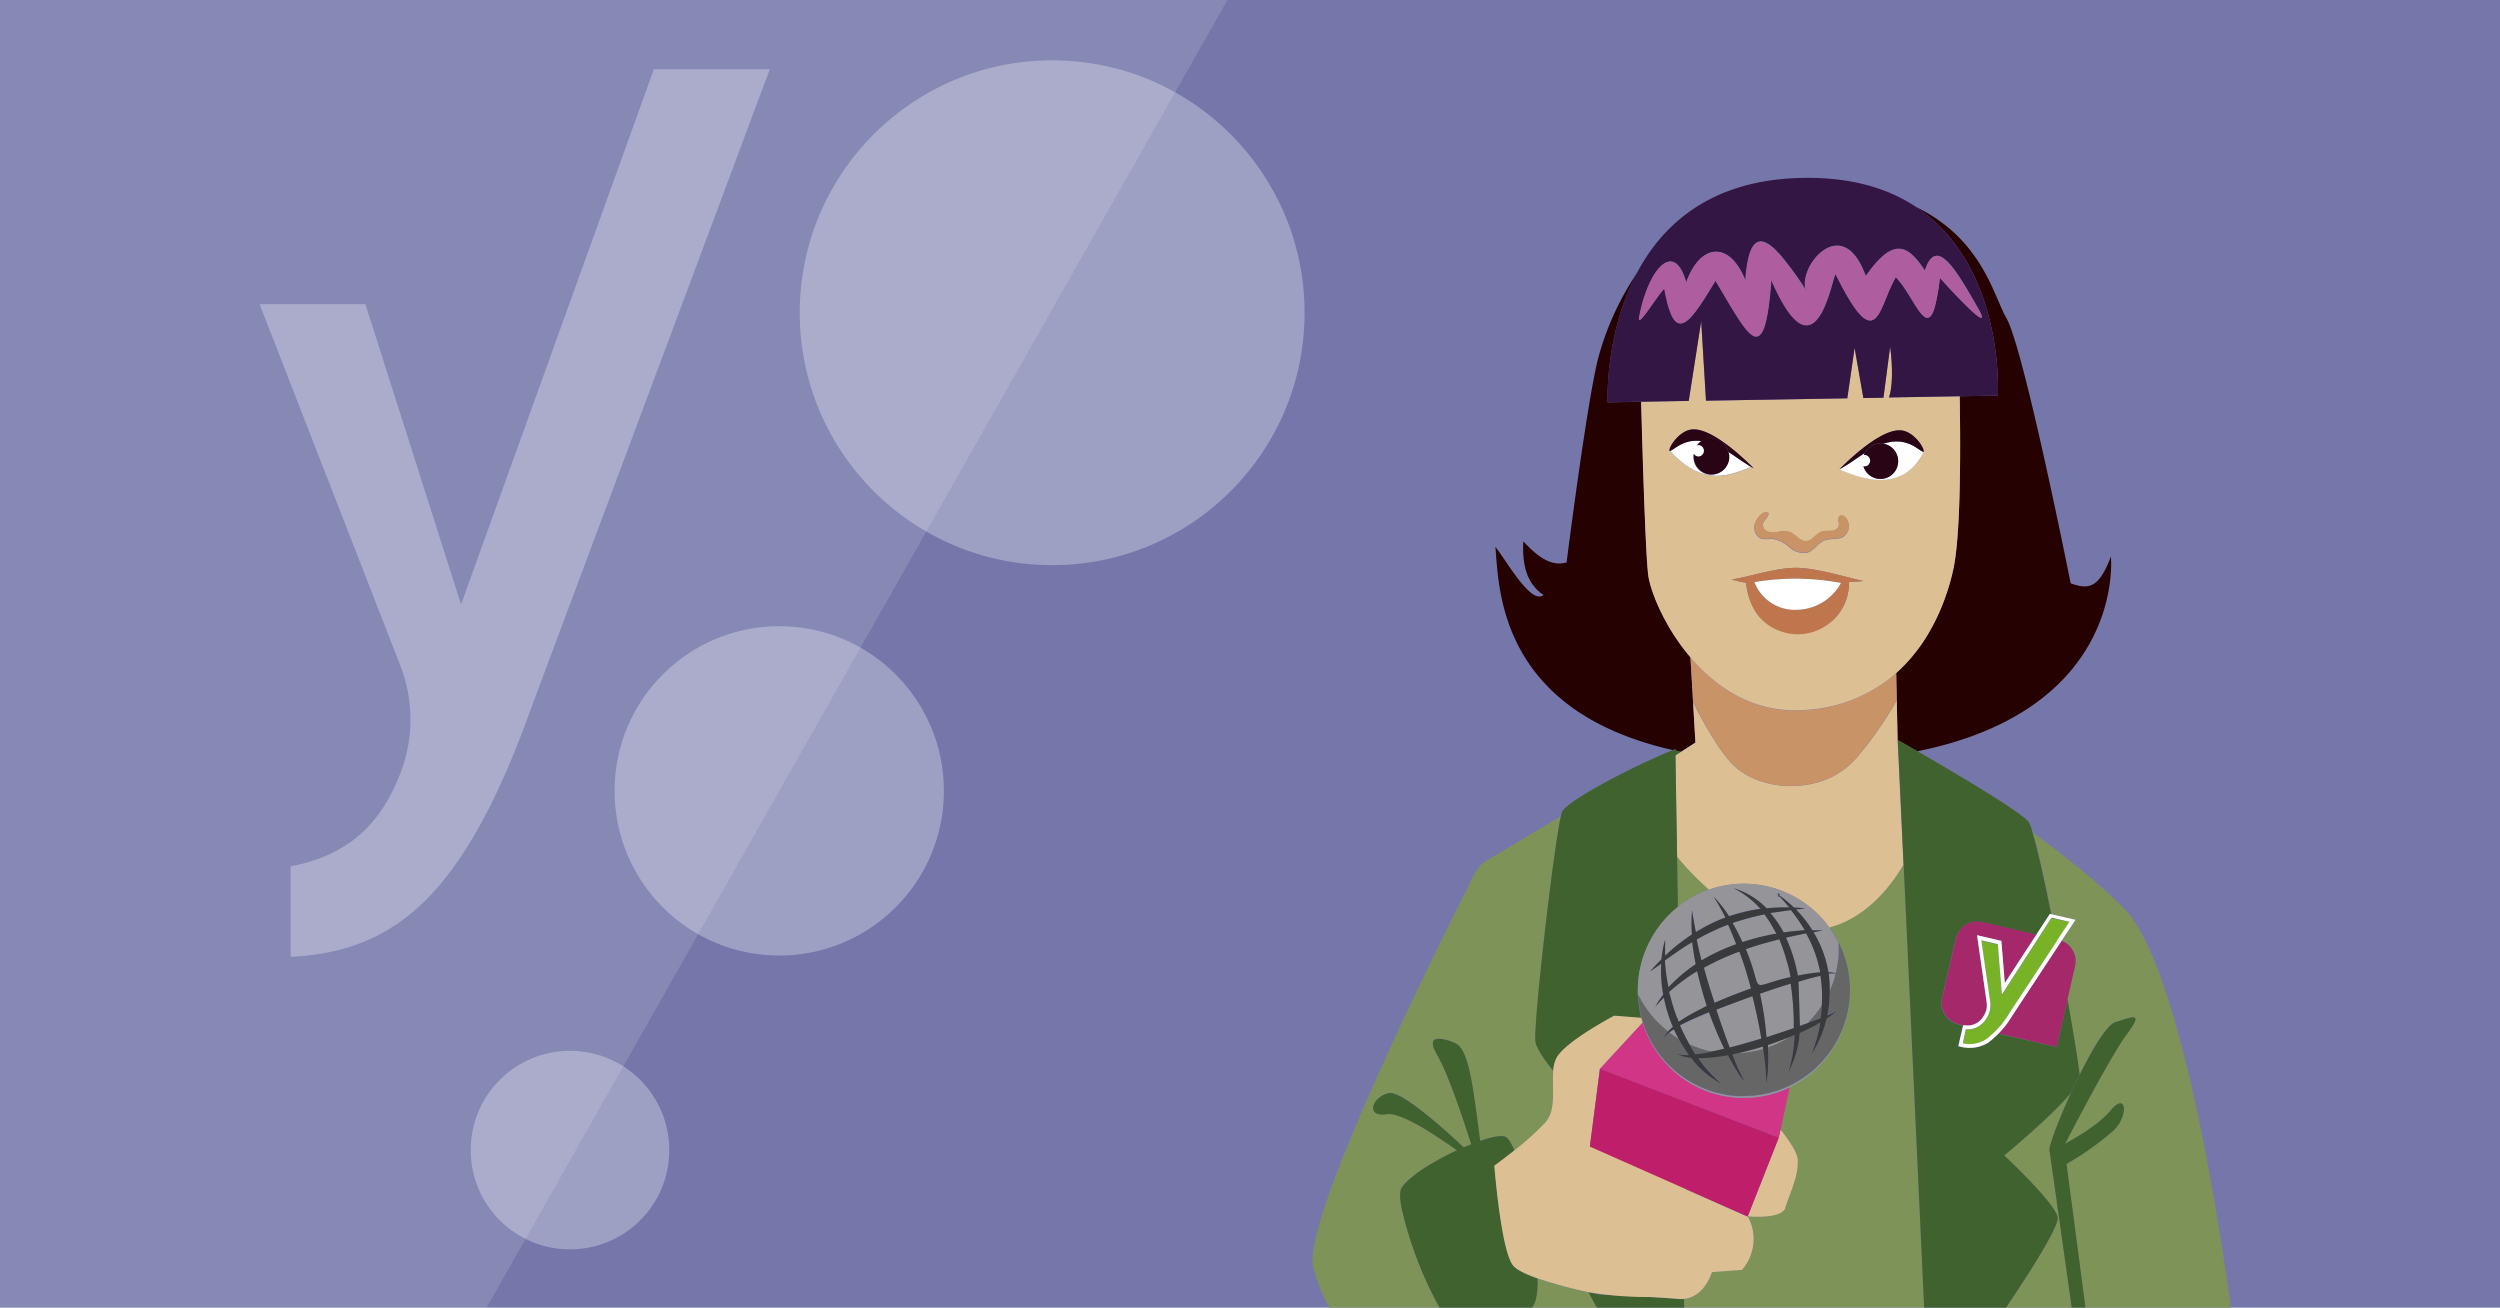 <svg role="img" aria-hidden="true" focusable="false" xmlns="http://www.w3.org/2000/svg" viewBox="0 0 520 272"><path fill="#7577aa" d="M0 0h520v272H0z"/><path fill="#fff" d="M0 0v272h101.2L255.3 0H0z" opacity=".13"/><path fill="#7e9358" d="M426.28 239.26c-.13-.91 1.87-6.25 4.47-11.92-4.15 5-13.86 13-13.86 13s10.87 10.16 11.11 12.93c.2 2.34-8.13 14.84-10.76 18.73h13.67c-.72-5.15-4.35-30.93-4.63-32.74z"/><path fill="#7e9358" d="M431.74 191.32l-2.9 4.36a4.54 4.54 0 0 1 2.77 5.25l-1.61 6.91c1.32 7.43 2.31 13.6 2.52 15.71 2.72-5.47 5.68-10.39 7.43-10.94 3.95-1.22 5.86-2.16 2.32 2.63s-13.1 23.25-12.79 22.79 6.32-3.23 9.55-7.1 3.7 1.09.61 4.19a60.05 60.05 0 0 1-9.85 7l3.98 29.88H464c-.55-4.24-9.21-69.66-22.17-83-4.65-4.79-11.74-10.47-19-15.85 1 3.27 2.44 9.75 3.9 17zM321.43 233.47c2.35-2.71 1.3-7.27 1.63-10.78-2-2.54-3.54-4.82-3.69-6.1-.44-3.86 3.73-39.83 5.27-46.78-6.36 3.77-12.43 7.39-15.89 9.52-1.11.68-2.22 2.45-3.33 5-4.5 8.87-34.83 69.25-32.26 79.31a35.27 35.27 0 0 0 3.35 8.33h22.92a79.91 79.91 0 0 1-7.91-20.71c-.35-1.87-.42-3.29-.1-4a4.9 4.9 0 0 1 .85-1.18 25.3 25.3 0 0 1 5.05-3.8 61.7 61.7 0 0 1 5.71-3.05c-1.49-1-3.13-2.18-4.79-3.24-1.37-.87-2.74-1.69-4-2.38-2.39-1.27-4.51-2.08-5.78-1.88-4.63.69-3-3.71.46-4.4 1.1-.21 3.34 1.09 5.86 3 1.26.94 2.58 2 3.88 3.11 2.17 1.84 4.26 3.75 5.8 5.19.53-.23 1-.45 1.55-.65-1.27-4-3.61-11.08-5.7-15.8a31.17 31.17 0 0 0-1.45-2.9c-2.2-3.77.41-3.48 2.3-2.9a14.92 14.92 0 0 1 1.62.6c2.91 1.55 3.66 9.81 5.09 20.3 2.24-.77 4.1-1.17 5.07-.92.66.16 1.36 1.25 2.05 2.93a54.84 54.84 0 0 0 6.44-5.82zM330.43 268.8a97.15 97.15 0 0 1-10.65-2.89 14.37 14.37 0 0 1-.41 4.69 10 10 0 0 1-.67 1.4h13.44c-.46-.86-1.05-1.95-1.71-3.2z"/><path fill="#260101" d="M415.55 82.29l-7.93.13c.21 12.68.16 29.41-1.37 36.15-1.62 7.18-5.18 15.47-11.84 21.38l.12 5.65.17 8.33s1.63.92 4.09 2.34c43.52-8.8 40.28-40.5 40.28-40.5-2.43 6.34-4.39 7-8.37 5.57 0 0-9.76-49-13.39-55.22-2.62-4.49-5-16.43-18.83-23.09 18.67 12.33 17.07 39.26 17.07 39.26zM352.16 146l-.55-9.31c-5-5.86-7.89-12.63-8.66-16.49-.59-2.93-1.2-23.1-1.56-36.63l-7 .12s-.63-14.25 6.17-27a59.54 59.54 0 0 0-8 17.3c-2.32 8.32-6.71 43-6.71 43-2.94.81-5.58-.7-9-4.39-.26 4.8.67 8.8 4.19 11.15-2.54 2.12-7.46-6.77-10-10 .77 7.94.26 34 36.94 42.27l.48-.19v.3l1.19.25 1-.64 2-1.29z"/><path fill="#ddbf94" d="M394.85 157l-.15-3-.17-8.33a74.77 74.77 0 0 1-5.63 8.56c-.93 1.23-1.9 2.43-2.88 3.57-.1.12-.22.22-.32.33-6.23 6.79-17.9 6.84-24.24 1.84a15.32 15.32 0 0 1-2.08-2.1c-.59-.71-1.2-1.52-1.81-2.39a81.69 81.69 0 0 1-5.41-9.42l.49 8.4-2 1.29-1 .64-1.18.77.34 21.13a60.76 60.76 0 0 0 6.6 6.81 21.92 21.92 0 0 1 25.16 7.9c7-1.92 12-7.41 15.35-13z"/><path fill="#c79367" d="M394.41 140a31.25 31.25 0 0 1-19.11 7.73c-10.34.73-18.26-4.6-23.69-11l.55 9.31a81.69 81.69 0 0 0 5.41 9.42c.61.87 1.22 1.68 1.81 2.39a15.32 15.32 0 0 0 2.08 2.1c6.34 5 18 4.95 24.24-1.84.1-.11.22-.21.32-.33 1-1.14 2-2.34 2.88-3.57a74.77 74.77 0 0 0 5.63-8.56z"/><path fill="#7e9358" d="M396.41 190.36l-.49-10.45c-3.39 5.63-8.37 11.12-15.35 13a22.26 22.26 0 0 1 4.23 13.12 22.31 22.31 0 0 1-12.58 20.14l-1.87 8.72c1.58 2.07 3.44 4.55 3.57 6.31.25 3.46-1.84 7.37-2.54 9.93s-7.85 1.85-7.85 1.85a9.75 9.75 0 0 1-1.16 11.15l-6.25.46s-1.48 5.15-5.84 5.57v1.8h49.92zM348.84 178.22l.16 10.41a21.78 21.78 0 0 1 6.44-3.6 60.76 60.76 0 0 1-6.6-6.81z"/><path fill="#ddbf94" d="M407.62 82.42l-14.71.25c1.22-3.85.23-10.54.23-10.54l-1.39 10.59-4.18.07-1.82-10.43-1.52 10.49-29.39.49-1-16.53-2.59 16.58-9.9.17c.36 13.53 1 33.7 1.56 36.63.77 3.86 3.68 10.63 8.66 16.49 5.43 6.4 13.35 11.73 23.69 11a31.25 31.25 0 0 0 19.15-7.68c6.66-5.91 10.22-14.2 11.84-21.38 1.53-6.79 1.58-23.52 1.37-36.2zM365 109c.16-.72 1.27-2.48 2.3-2.41 1.51 0-.43 1.63-.61 2.29a1.56 1.56 0 0 0 1.06 1.75 4.29 4.29 0 0 0 2.25 0 4.72 4.72 0 0 1 2.24.07c1.27.52 2.2 2 3.47 1.91s2-1.61 3.17-2a8.82 8.82 0 0 1 2-.16 1.66 1.66 0 0 0 1.58-1 3.41 3.41 0 0 0-.09-1.19c0-.39.07-.88.44-1a1 1 0 0 1 .85.23 2.66 2.66 0 0 1-.41 4.28c-1.17.58-2.48.14-3.82.69s-2.12 2.11-3.51 2.51a4.47 4.47 0 0 1-3.73-1.11 7.12 7.12 0 0 0-3.55-1.77 9.24 9.24 0 0 1-2.23 0A2.47 2.47 0 0 1 365 109zm-17.65-15.19h-.12c-.29-.63 1.83-4 4.4-4.45 3.91-.66 10.33 5.27 13.12 8.06-.42-.22-.82-.46-1.23-.71l.52.48c-5.04 2.22-10.29 3.59-16.69-3.38zm4 38.32c.05.21.07.36 0 .34zm22.26-2.94a57.57 57.57 0 0 1-7.53-.76 12.89 12.89 0 0 1-2.89-7.21 28.6 28.6 0 0 1-3.05-.68c3.8-.55 9.56-2.58 13.86-2.43s10.56 2.12 13.59 2.73c-1.05.17-1.95.09-3 .25a10.63 10.63 0 0 1-3.37 7.94c-3.12.02-5.98.15-7.62.16zM400.1 94c-3.18 6.37-9.12 7.36-17.51 3.61 2.79-2.79 9.2-8.71 13.12-8.06 2.58.45 4.7 3.82 4.39 4.45z"/><path fill="#3f622e" d="M430.75 227.34c.58-1.26 1.19-2.54 1.81-3.79-.21-2.11-1.2-8.28-2.52-15.71l-2.26 9.92-12.1-2.76a17.4 17.4 0 0 1-2.19 1.92 7.37 7.37 0 0 1-5.83.81l-.37-.1 1-4.32h.05l-1-.23a4.56 4.56 0 0 1-3.4-5.46l2.87-12.43a4.57 4.57 0 0 1 5.41-3.37l11.3 2.62 2.81-4.31.33.08c-1.46-7.28-2.89-13.76-3.9-17A8.18 8.18 0 0 0 422 171c-1.69-2.19-16-10.6-23.17-14.75-2.46-1.42-4.09-2.34-4.09-2.34l.15 3 1.07 22.93.49 10.45 3.78 81.71h17c2.63-3.89 11-16.39 10.76-18.73-.24-2.77-11.11-12.94-11.11-12.94s9.72-8 13.87-12.99zM350.28 270.2a6.06 6.06 0 0 1-1.13 0c-1.66-.14-3.92-.29-6.23-.42-5-.28-10.16-.5-10.16-.5s-.92-.18-2.33-.49c.66 1.25 1.25 2.34 1.71 3.2h18.17zM348.5 157.09l1.18-.77-1.19-.25v-.3l-.49.23c-8.74 3.54-21.89 10.52-23.05 12.79a5.1 5.1 0 0 0-.31 1.06c-1.54 6.95-5.71 42.92-5.27 46.78.15 1.28 1.66 3.56 3.69 6.1a6.75 6.75 0 0 1 .68-2.62c1.85-3.45 12-8.78 12-8.78l5.63.44c-.13-.52-.24-1-.34-1.57v-.09l-.12-.73a21.21 21.21 0 0 1-.25-2.54v-.73a22.33 22.33 0 0 1 7.79-17l.55-.45-.16-10.41z"/><path fill="#341644" d="M398.48 43c-5.66-3.74-13.18-6.13-23.18-6-19.12.21-29.33 9.46-34.77 19.68-6.8 12.75-6.17 27-6.17 27l7-.12 9.9-.17 2.59-16.58 1 16.53 29.39-.49 1.52-10.49 1.82 10.43 4.18-.07 1.39-10.59s1 6.69-.23 10.54l14.71-.25 7.93-.13s1.59-26.93-17.08-39.29zm5 14.75a41 41 0 0 1-1 5.88c-1.47 5.42-3.46.67-6.15-3.43a19.82 19.82 0 0 0-2-2.58c-.25.41-.47.84-.69 1.28-3.02 6.35-3.64 14.51-11.76-1.9l-.09.07c-1 2-4.25 22-13.31 1.09-1.44 19.22-4.63 11.82-11.6.18-4.74 7.8-7.67 12.5-9.77 5.46a33.08 33.08 0 0 1-.87-3.83c-1.81 1.9-5.7 8.55-5.23 5.91 1.79-9.56 7.14-16.35 9.76-7.15 2.62-7.19 7.21-8 10.32-4a13.16 13.16 0 0 1 2 3.69 31.75 31.75 0 0 1 .55-4.4c1.09-5.15 3.43-4.72 6.77-.91a70.58 70.58 0 0 1 5.47 7.55c-1-1.75-.05-4.86 1.77-7.06 2.6-3.14 7-4.43 10 2.66q.24.54.45 1.14c.19-.27.38-.51.57-.77 5-6.75 7.93-6.24 11.74-.33 2.36-7.52 6.54-.07 11.14 7.95 2.93 5.25-4.03-1.95-8.02-6.47z"/><path fill="#ae5d9e" d="M411.46 64.32c-4.6-8-8.78-15.47-11.14-7.95-3.81-5.91-6.76-6.42-11.74.33-.19.26-.38.5-.57.77q-.21-.6-.45-1.14c-3-7.09-7.36-5.8-10-2.66-1.82 2.2-2.78 5.31-1.77 7.06a70.58 70.58 0 0 0-5.47-7.55c-3.34-3.81-5.68-4.24-6.77.91a31.75 31.75 0 0 0-.55 4.4 13.16 13.16 0 0 0-2-3.69c-3.11-4-7.7-3.22-10.32 4-2.62-9.2-8-2.41-9.76 7.15-.47 2.64 3.42-4 5.23-5.91a33.08 33.08 0 0 0 .87 3.83c2.1 7 5 2.34 9.77-5.46 7 11.64 10.16 19 11.6-.18 9.06 20.91 12.28.94 13.31-1.09l.09-.07c8.11 16.37 8.74 8.21 11.86 1.89.22-.44.44-.87.69-1.28a19.82 19.82 0 0 1 2 2.58c2.69 4.1 4.68 8.85 6.15 3.43a41 41 0 0 0 1-5.88c4.03 4.49 10.99 11.69 7.97 6.51z"/><path fill="#3f622e" d="M319.78 265.91c-2.34-.82-4.29-1.72-5-2.63-2.54-3-3.93-20.79-3.93-20.79s1.88-1.37 4.15-3.17c-.69-1.68-1.39-2.77-2.05-2.93-1-.25-2.83.15-5.07.92-1.43-10.49-2.18-18.75-5.09-20.3a14.92 14.92 0 0 0-1.62-.6c-1.89-.58-4.5-.87-2.3 2.9a31.17 31.17 0 0 1 1.45 2.9c2.09 4.72 4.43 11.8 5.7 15.8-.51.2-1 .42-1.55.65-1.54-1.44-3.63-3.35-5.8-5.19-1.3-1.1-2.62-2.17-3.88-3.11-2.52-1.88-4.76-3.18-5.86-3-3.47.69-5.09 5.09-.46 4.4 1.27-.2 3.39.61 5.78 1.88 1.3.69 2.67 1.51 4 2.38 1.66 1.06 3.3 2.19 4.79 3.24a61.7 61.7 0 0 0-5.71 3.05 25.3 25.3 0 0 0-5.05 3.8 4.9 4.9 0 0 0-.85 1.18c-.32.68-.25 2.1.1 4a79.91 79.91 0 0 0 7.9 20.71h19.27a10 10 0 0 0 .67-1.4 14.37 14.37 0 0 0 .41-4.69zM440 212.61c-1.75.55-4.71 5.47-7.43 10.94-.62 1.25-1.23 2.53-1.81 3.79-2.6 5.67-4.6 11-4.47 11.92.28 1.81 3.91 27.59 4.63 32.74h2.86l-3.94-29.91a60.05 60.05 0 0 0 9.85-7c3.09-3.1 2.63-8.05-.61-4.19s-9.24 6.64-9.55 7.1 9.24-18 12.79-22.79 1.62-3.82-2.32-2.6z"/><path fill="#c79367" d="M366.43 112a9.24 9.24 0 0 0 2.23 0 7.12 7.12 0 0 1 3.55 1.77 4.47 4.47 0 0 0 3.73 1.11c1.39-.4 2.17-2 3.51-2.51s2.65-.11 3.82-.69a2.66 2.66 0 0 0 .41-4.28 1 1 0 0 0-.85-.23c-.37.14-.48.63-.44 1a3.41 3.41 0 0 1 .09 1.19 1.66 1.66 0 0 1-1.58 1 8.82 8.82 0 0 0-2 .16c-1.2.42-1.9 1.94-3.17 2s-2.2-1.39-3.47-1.91a4.72 4.72 0 0 0-2.24-.07 4.29 4.29 0 0 1-2.25 0 1.56 1.56 0 0 1-1.06-1.75c.18-.66 2.12-2.25.61-2.29-1-.07-2.14 1.69-2.3 2.41a2.47 2.47 0 0 0 1.41 3.09z"/><path fill="#bf764c" d="M374 118.11c-4.3-.15-10.06 1.88-13.86 2.43a28.6 28.6 0 0 0 3.05.68c.42 3.8 1.92 7.28 5.38 9.28a10.2 10.2 0 0 0 2.21.94 10.47 10.47 0 0 0 3.3.49 10.82 10.82 0 0 0 2.36-.3 10.67 10.67 0 0 0 8.15-10.54c1.05-.16 1.95-.08 3-.25-3.04-.61-9.31-2.58-13.59-2.73zm-.24 8.73a9 9 0 0 1-8.86-5.76 51 51 0 0 1 18 .18 10.69 10.69 0 0 1-9.15 5.58z"/><path fill="#fff" d="M382.92 121.26a51 51 0 0 0-18-.18 9 9 0 0 0 8.86 5.76 10.69 10.69 0 0 0 9.14-5.58zM363.57 96.71c-1.38-.85-2.69-1.82-4.07-2.7a3.34 3.34 0 0 1 .11.84 3.7 3.7 0 1 1-7.39 0v-.43a1.2 1.2 0 0 0 2.23-.63 1.21 1.21 0 0 0-1.21-1.21 1.07 1.07 0 0 0-.31.06 3.66 3.66 0 0 1 1-.93c-3.71-.52-5.58 1.67-6.6 2.05 6.4 7 11.63 5.6 16.74 3.38zM391.73 92.29a3.69 3.69 0 1 1-4.14 4.71 1.45 1.45 0 0 0 .3.06 1.22 1.22 0 0 0 0-2.43.79.79 0 0 0-.22.05 3.3 3.3 0 0 1 .19-.43c-1.76 1.14-3.41 2.42-5.27 3.39 8.39 3.75 14.33 2.76 17.51-3.61-1.1-.32-3.41-3.34-8.37-1.74z"/><path fill="#ddbf94" d="M370.35 234.93l-.37 1.71-6.47 16.41-12.76-5.66a10.24 10.24 0 0 1 3-6l-23.05-2.91.82-6.35 1.27-9.82 8.87-9.61c-.09-.33-.19-.65-.27-1l-5.63-.44s-10.16 5.33-12 8.78a6.75 6.75 0 0 0-.68 2.62c-.33 3.51.72 8.07-1.63 10.78a54.84 54.84 0 0 1-6.48 5.85c-2.27 1.8-4.15 3.17-4.15 3.17s1.39 17.79 3.93 20.79c.76.91 2.71 1.81 5 2.63a97.15 97.15 0 0 0 10.65 2.89 73.27 73.27 0 0 0 12.87 1c2.17.13 4.28.26 5.85.4a6.06 6.06 0 0 0 1.13 0c4.36-.42 5.84-5.57 5.84-5.57l6.25-.46a9.75 9.75 0 0 0 1.19-11.14s7.15.7 7.85-1.85 2.79-6.47 2.54-9.93c-.13-1.74-1.99-4.22-3.57-6.29z"/><path fill="#d13585" d="M362.73 228.37h-.75a21.81 21.81 0 0 1-12.42-4.37 22.39 22.39 0 0 1-7.39-9.78c-.18-.48-.36-1-.52-1.47l-8.87 9.61 9.55 3.67 7.3 2.81 20.37 7.8.37-1.71 1.87-8.72a21.88 21.88 0 0 1-9.51 2.16z"/><path fill="#bf1f6a" d="M349.63 228.8l-7.3-2.81-9.55-3.67-1.27 9.82-.82 6.35.22.1 11.66 5.17 7.35 3.26 13.59 6.03 6.47-16.41-20.35-7.84z"/><path fill="#959599" d="M372.49 189.3c-1.4.2-2.81.41-4.25.6a21.22 21.22 0 0 1 2.36 3.29c.15.25.29.5.43.75 1.07-.16 2-.25 2.73-.32l1.66-.14a34.24 34.24 0 0 0-2.9-4.18z"/><path fill="#959599" d="M362.73 183.78a21.84 21.84 0 0 0-13.73 4.85l-.55.45a22.33 22.33 0 0 0-7.79 17v.79a23.19 23.19 0 0 0 1.43 2.48c.37.55.76 1.09 1.17 1.6.28.34.56.68.85 1a22.78 22.78 0 0 0 2.8 2.58 6 6 0 0 1 .56-.57 4 4 0 0 1 .45-.37c-.18-.41-.35-.83-.5-1.23a29.34 29.34 0 0 1-1.31-4.5c0-.12-.06-.24-.09-.37-.61.62-1.21 1.26-1.79 1.91a20 20 0 0 1 1.67-2.52 27.27 27.27 0 0 1-.41-6.44l-2.32 1.6c.76-.88 1.54-1.71 2.37-2.52a21.61 21.61 0 0 1 .75-4.07v3.34c.9-.86 1.84-1.67 2.81-2.45s1.82-1.4 2.77-2a34 34 0 0 1-.06-3.64c0-.48 0-1 .06-1.45.08.54.17 1.07.26 1.6.17 1 .35 2 .56 3 .87-.55 1.77-1 2.68-1.51a33.44 33.44 0 0 1 3.47-1.52c-.75-1.49-1.58-2.95-2.47-4.36a27.17 27.17 0 0 1 3.22 4.1c.79-.27 1.59-.5 2.39-.71a34.24 34.24 0 0 1 4.15-.83 19.14 19.14 0 0 0-5.58-4.29 16 16 0 0 1 6.85 4.18 41 41 0 0 1 4.7-.19c-.62-.77-1.28-1.53-2-2.28a.19.19 0 0 1-.12.13c-.06 0-.13 0-.19-.35v-.13c-.09-.09-.17-.19-.26-.29l.27.21c0-.13.13-.13.18-.14s.11.06.16.35a28.26 28.26 0 0 1 3 2.5c.77 0 1.55.08 2.32.17l-1.91.23a26.42 26.42 0 0 1 3.33 4.19l.1.15h2.2l-2 .4a23.12 23.12 0 0 1 2.59 6 22.83 22.83 0 0 1 .51 2.32 5.15 5.15 0 0 1 1.51.21 21.52 21.52 0 0 0 .61-4V196.11a23.7 23.7 0 0 0-1.91-3.18 22 22 0 0 0-17.76-9.15z"/><path fill="#959599" d="M367 190.19c-1 .2-2 .44-3 .7-1.21.32-2.42.68-3.6 1.09a39.32 39.32 0 0 1 1.85 3.52l.21.45.45-.14a52.72 52.72 0 0 1 6.3-1.57h.31c-.25-.52-.54-1-.82-1.51a25.18 25.18 0 0 0-1.66-2.54zM352.72 200.55c-.3-1.54-.54-3-.72-4.58-1 .6-1.94 1.19-2.86 1.81s-1.85 1.29-2.87 2h.05a36.55 36.55 0 0 0 .76 5.61v-.07c.68-.74 1.4-1.43 2.15-2.1a31.53 31.53 0 0 1 3.49-2.67zM373.12 213.76a57.23 57.23 0 0 0-.65-9.15c-2.14.66-4.26 1.36-6.38 2.1a62.72 62.72 0 0 1 1.27 8.07c0 .32.06.64.09 1l1.33-.45c1.45-.46 2.9-.93 4.34-1.44zM384.61 203.3a2.51 2.51 0 0 0 0-.27 2.51 2.51 0 0 1 0 .27zM384.31 201.47l-.06-.28zM384.57 203c-.07-.53-.15-1.05-.26-1.56.11.56.19 1.07.26 1.56z"/><path fill="#959599" d="M384.61 203.3c.07.58.12 1.16.15 1.75A22.08 22.08 0 0 1 363.58 228a24.72 24.72 0 0 1-2.59 0 22.08 22.08 0 0 1-18.82-14c-.17-.45-.34-.9-.48-1.36-.1-.31-.19-.62-.28-.94-.14-.52-.27-1-.37-1.57.1.53.21 1.05.34 1.57.08.33.18.65.27 1 .16.5.34 1 .52 1.47a22.39 22.39 0 0 0 7.39 9.78 21.81 21.81 0 0 0 12.44 4.4h.75a21.88 21.88 0 0 0 9.49-2.16 22.31 22.31 0 0 0 12.58-20.14 21.12 21.12 0 0 0-.21-2.75z"/><path fill="#959599" d="M380.37 202.51a23.74 23.74 0 0 1 .21 3.58 22.17 22.17 0 0 0 1.24-3.6 5 5 0 0 0-1.45.02zM354.44 201.25c.78 2.86 1.45 5 2.22 7.31 2.23-1 4.78-2 7.57-3-.7-2.62-1.42-5-2.39-7.7a53.73 53.73 0 0 0-7.4 3.39zM372.27 203.26h.18c-.2-1.14-.47-2.27-.78-3.38a35.67 35.67 0 0 0-1.55-4.5c-1.58.37-3.37.88-5.08 1.41l-1.89.63c3.98 9.58-.07 7.97 9.12 5.84zM378.29 200.79a25.84 25.84 0 0 0-2.58-6.66c-1.39.29-2.78.58-4.18.9a32.84 32.84 0 0 1 2 5.7c.18.72.34 1.46.47 2.19a40.75 40.75 0 0 1 4.67-.69c-.14-.49-.26-.96-.38-1.44zM374.45 213.32l1.51-.54a22 22 0 0 0 3-3.68 27.61 27.61 0 0 0-.28-6.16c-1.8.37-3.29.83-4.59 1.22.09 1 .31 9.25.31 9.25zM382.48 196.13a.31.31 0 0 0 0 .1.37.37 0 0 1 0-.11zM382.53 196.23c.27.56.51 1.12.74 1.7a23.08 23.08 0 0 1 1 3.26 23.72 23.72 0 0 0-1-3.27c-.22-.57-.47-1.14-.74-1.69zM357.32 193.2a44.18 44.18 0 0 0-4.4 2.22c.53 2.41.85 3.63 1 4.35a40.09 40.09 0 0 1 7.21-3.37c-.22-.6-.45-1.17-.68-1.72-.34-.83-.69-1.61-1-2.35-.72.27-1.45.56-2.13.87zM349.47 213.28a38.41 38.41 0 0 0 2 4 22.17 22.17 0 0 0 4.61 1.49c.88-.18 1.76-.37 2.63-.59a75 75 0 0 1-3.17-7.59c-1.87.75-3.94 1.65-5.77 2.59zM366.67 217.73v-.1q-2.91.92-5.9 1.54a21.78 21.78 0 0 0 6-.92c-.05-.17-.08-.35-.1-.52zM359.83 217.86c2.42-.6 4.4-1.2 6.51-1.86 0-.17-.12-.75-.29-1.69-.27-1.48-.75-3.88-1.55-7.12-2.5.91-4.88 1.81-7.5 2.81l.41 1.2c.74 2.19 1.58 4.58 2.38 6.7zM367.73 217.93a22 22 0 0 0 3.69-1.68c.46-.27.91-.55 1.35-.85-.58.25-1.16.48-1.75.7-1.1.43-2.21.83-3.32 1.2.02.21.02.42.03.63zM348.86 211.76h.06a7.55 7.55 0 0 1 .26.81l.15-.11h.05a41.48 41.48 0 0 1 4.44-2.55c.41-.21.82-.44 1.24-.64-.85-2.55-1.51-5-2-7.23a35.91 35.91 0 0 0-3.78 2.57c-.7.55-1.39 1.11-2.05 1.71.1.45.24.89.35 1.33a39.61 39.61 0 0 0 1.28 4.11zM347.64 214.41a4.87 4.87 0 0 0-.43.33l.69.5c.41.28.83.55 1.25.81-.35-.65-.68-1.3-1-2l-.43.26z"/><path fill="#666" d="M384.76 205.05a22.19 22.19 0 0 0-1.49-7.12c-.24-.62-.5-1.22-.79-1.81v2.29a21.52 21.52 0 0 1-.61 4 1.66 1.66 0 0 1 .21.06 1.5 1.5 0 0 0-.22 0 22.17 22.17 0 0 1-1.24 3.6 24.26 24.26 0 0 1-.54 5 17.19 17.19 0 0 0 1.92-1 12 12 0 0 1-2.08 1.67 22.75 22.75 0 0 1-3.12 7.35 33.1 33.1 0 0 0 1.83-6.56 43.44 43.44 0 0 1-4.19 2.14h-.09a22 22 0 0 1-.32 2.42 19.79 19.79 0 0 1-2.08 5.76 25.71 25.71 0 0 0 1.2-6.07c0-.54.07-1.08.08-1.62l-.42.16c-.44.3-.89.58-1.35.85a22 22 0 0 1-3.69 1.68 32.44 32.44 0 0 1-.33 7.43 56.6 56.6 0 0 0-.66-7.11 21.78 21.78 0 0 1-6 .92c-.14 0-.27.07-.41.09a34.83 34.83 0 0 0 2.43 5.39c-.84-.44-2.93-4.34-3.39-5.23a34.19 34.19 0 0 1-6.14.63 26 26 0 0 0 4.81 5.28 18.42 18.42 0 0 1-6.38-5.25 6.71 6.71 0 0 1-2.21-.5l-.27-.12c-.16-.08-.33-.15-.49-.24l.45.11.3.07a7.16 7.16 0 0 0 1.79.11 30.9 30.9 0 0 1-1.83-2.82l-.29-.52c-.42-.26-.84-.53-1.25-.81l-.69-.5A5.83 5.83 0 0 0 346 216a6.13 6.13 0 0 1 1-1.45 22.78 22.78 0 0 1-2.8-2.58c-.29-.32-.57-.66-.85-1-.41-.51-.8-1.05-1.17-1.6a23.19 23.19 0 0 1-1.43-2.48v-.06a21.21 21.21 0 0 0 .25 2.54l.12.73v.09c.1.53.23 1.05.37 1.57.09.32.18.63.28.94.14.46.31.91.48 1.36A22.08 22.08 0 0 0 361 227.93a24.72 24.72 0 0 0 2.59 0A22.08 22.08 0 0 0 384.77 205z"/><path fill="#666" d="M379 209.1a22 22 0 0 1-3 3.68c.91-.33 1.74-.64 2.71-1 .1-.87.19-1.78.29-2.68zM352.68 219.28h.06c1.11-.14 2.21-.33 3.31-.55a22.17 22.17 0 0 1-4.61-1.49c.35.63.72 1.25 1.12 1.86z"/><path fill="#280415" d="M351.68 89.36c-2.57.43-4.69 3.82-4.4 4.45h.12c1-.38 2.89-2.57 6.6-2.05a3.75 3.75 0 0 1 1.56-.52h.36A3.68 3.68 0 0 1 359.1 93a3.49 3.49 0 0 1 .4 1c1.38.88 2.69 1.85 4.07 2.7.41.25.81.49 1.23.71-2.8-2.78-9.21-8.71-13.12-8.05z"/><path fill="#280415" d="M359.5 94a3.49 3.49 0 0 0-.4-1 3.68 3.68 0 0 0-3.18-1.85h-.36a3.75 3.75 0 0 0-1.56.52 3.66 3.66 0 0 0-1 .93 1.07 1.07 0 0 1 .31-.06 1.22 1.22 0 0 1 0 2.43 1.22 1.22 0 0 1-1-.59v.43a3.7 3.7 0 1 0 7.39 0 3.34 3.34 0 0 0-.2-.81zM395.71 89.55c-3.92-.65-10.33 5.27-13.12 8.06 1.86-1 3.51-2.25 5.27-3.39a3.63 3.63 0 0 1 1.13-1.3 3.09 3.09 0 0 1 .71-.4 3.57 3.57 0 0 1 1.42-.29 4.07 4.07 0 0 1 .61.06c5-1.6 7.24 1.42 8.37 1.71.31-.63-1.81-4-4.39-4.45z"/><path fill="#280415" d="M391.73 92.29a4.07 4.07 0 0 0-.61-.06 3.57 3.57 0 0 0-1.42.29c-.24.12-.47.26-.71.4a3.63 3.63 0 0 0-1.13 1.3 3.3 3.3 0 0 0-.19.43.79.79 0 0 1 .22-.05 1.22 1.22 0 0 1 0 2.43 1.45 1.45 0 0 1-.3-.06 3.69 3.69 0 1 0 4.14-4.68z"/><path fill="#393a3c" d="M370.19 186.19c-.05-.29-.09-.36-.16-.35s-.15 0-.18.14l.34.25zM369.84 186.19c.06.35.13.36.19.35a.19.19 0 0 0 .12-.13l-.31-.35zM369.58 185.77c.09.1.17.2.26.29a.19.19 0 0 1 0-.08z"/><path fill="#393a3c" d="M380.58 206.09a23.74 23.74 0 0 0-.21-3.58 5 5 0 0 1 1.45 0 1.5 1.5 0 0 1 .22 0 1.66 1.66 0 0 0-.21-.06 5.15 5.15 0 0 0-1.51-.21 22.83 22.83 0 0 0-.51-2.32 23.12 23.12 0 0 0-2.59-6l2-.4H377l-.1-.15a26.42 26.42 0 0 0-3.33-4.19l1.91-.23c-.77-.09-1.55-.14-2.32-.17a28.26 28.26 0 0 0-3-2.5.6.6 0 0 1 0 .18c.69.75 1.35 1.51 2 2.28a41 41 0 0 0-4.7.19 16 16 0 0 0-6.85-4.18 19.14 19.14 0 0 1 5.58 4.29 34.24 34.24 0 0 0-4.15.83c-.8.21-1.6.44-2.39.71a27.17 27.17 0 0 0-3.22-4.1c.89 1.41 1.72 2.87 2.47 4.36a33.44 33.44 0 0 0-3.47 1.52c-.91.46-1.81 1-2.68 1.51-.21-1-.39-2-.56-3-.09-.53-.18-1.06-.26-1.6 0 .49 0 1-.06 1.45a34 34 0 0 0 .06 3.64c-.95.64-1.87 1.32-2.77 2s-1.91 1.59-2.81 2.45v-3.34a21.61 21.61 0 0 0-.75 4.07c-.83.81-1.61 1.64-2.37 2.52l2.32-1.6a27.27 27.27 0 0 0 .41 6.44 20 20 0 0 0-1.67 2.52c.58-.65 1.18-1.29 1.79-1.91 0 .13.07.25.09.37a29.34 29.34 0 0 0 1.31 4.5c.15.4.32.82.5 1.23a4 4 0 0 0-.45.37 6 6 0 0 0-.56.57 6.13 6.13 0 0 0-1 1.45 5.83 5.83 0 0 1 1.25-1.23 4.87 4.87 0 0 1 .43-.33l.09-.07.43-.26c.31.67.64 1.32 1 2l.29.52a30.9 30.9 0 0 0 1.83 2.82 7.16 7.16 0 0 1-1.79-.11l-.3-.07-.45-.11c.16.09.33.16.49.24l.27.12a6.71 6.71 0 0 0 2.21.5 18.42 18.42 0 0 0 6.36 5.37 26 26 0 0 1-4.81-5.28 34.19 34.19 0 0 0 6.14-.63c.46.89 2.55 4.79 3.39 5.23a34.83 34.83 0 0 1-2.43-5.39c.14 0 .27-.06.41-.09q3-.63 5.9-1.54v.1c0 .17.05.35.07.52a56.6 56.6 0 0 1 .66 7.11 32.44 32.44 0 0 0 .33-7.43v-.63c1.11-.37 2.22-.77 3.32-1.2.59-.22 1.17-.45 1.75-.7l.42-.16c0 .54 0 1.08-.08 1.62a25.71 25.71 0 0 1-1.2 6.07 19.79 19.79 0 0 0 2.08-5.76 22 22 0 0 0 .32-2.42h.09a43.44 43.44 0 0 0 4.19-2.14 33.1 33.1 0 0 1-1.83 6.56 22.75 22.75 0 0 0 3.12-7.35 12 12 0 0 0 2.08-1.67 17.19 17.19 0 0 1-1.92 1 24.26 24.26 0 0 0 .5-5.12zm-2.29-5.3c.12.48.24 1 .32 1.44a40.75 40.75 0 0 0-4.67.69c-.13-.73-.29-1.47-.47-2.19a32.84 32.84 0 0 0-2-5.7c1.4-.32 2.79-.61 4.18-.9a25.84 25.84 0 0 1 2.64 6.66zm-5.84 2.47h-.18c-9.19 2.13-5.14 3.73-9.15-5.84l1.89-.63c1.71-.53 3.5-1 5.08-1.41a35.67 35.67 0 0 1 1.55 4.5c.36 1.12.61 2.24.81 3.38zm-8.25 2.34c-2.79 1-5.34 2-7.57 3-.77-2.29-1.44-4.45-2.22-7.31a53.73 53.73 0 0 1 7.37-3.35c1 2.61 1.72 5.06 2.42 7.66zm8.29-16.3a34.24 34.24 0 0 1 2.9 4.18l-1.66.14c-.75.07-1.66.16-2.73.32-.14-.25-.28-.5-.43-.75a21.22 21.22 0 0 0-2.36-3.29c1.47-.19 2.88-.4 4.28-.6zm-8.49 1.59c1-.26 2-.5 3-.7a25.18 25.18 0 0 1 1.66 2.54c.28.5.57 1 .82 1.51h-.31a52.72 52.72 0 0 0-6.3 1.57l-.45.14-.21-.45a39.32 39.32 0 0 0-1.85-3.52c1.24-.41 2.45-.77 3.64-1.09zm-6.7 2.31c.7-.31 1.41-.6 2.14-.87.34.74.69 1.52 1 2.35.23.55.46 1.12.68 1.72a40.09 40.09 0 0 0-7.21 3.37c-.19-.72-.51-1.94-1-4.35a44.18 44.18 0 0 1 4.41-2.22zm-8.18 4.58c.92-.62 1.84-1.21 2.86-1.81.18 1.59.42 3 .72 4.58a31.53 31.53 0 0 0-3.49 2.7c-.75.67-1.47 1.36-2.15 2.1v.07a36.55 36.55 0 0 1-.76-5.61h-.05c1.04-.74 1.97-1.4 2.89-2.03zm-.22 14h-.06a39.61 39.61 0 0 1-1.31-4.13c-.11-.44-.25-.88-.35-1.33.66-.6 1.35-1.16 2.05-1.71A35.91 35.91 0 0 1 353 202c.52 2.27 1.18 4.68 2 7.23-.42.2-.83.43-1.24.64a41.48 41.48 0 0 0-4.44 2.55h-.05l-.15.11a7.55 7.55 0 0 0-.2-.77zm3.82 7.52h-.06l-.12-.18c-.4-.61-.77-1.23-1.12-1.86a38.41 38.41 0 0 1-2-4l.27-.14c1.83-.94 3.9-1.84 5.77-2.59a75 75 0 0 0 3.17 7.59c-.87.22-1.75.41-2.63.59-1 .29-2.15.43-3.26.57zm7.09-1.42h-.05c-.8-2.12-1.64-4.51-2.38-6.7L357 210c2.63-1 5-1.88 7.51-2.79.8 3.24 1.28 5.64 1.55 7.12.17.94.26 1.52.29 1.69-2.12.64-4.1 1.24-6.52 1.84zm8.95-2.57l-1.33.45c0-.32-.07-.64-.09-1a62.72 62.72 0 0 0-1.27-8.07c2.12-.74 4.24-1.44 6.38-2.1a57.23 57.23 0 0 1 .65 9.15v.09c-1.42.53-2.87 1-4.32 1.46zm9.89-3.48c-1 .33-1.8.64-2.71 1l-1.51.54-.06.09s-.22-8.21-.31-9.25c1.3-.39 2.79-.85 4.59-1.22a27.61 27.61 0 0 1 .28 6.16c-.03.85-.12 1.76-.26 2.66z"/><path fill="#a4286a" d="M412.51 211.41a4.17 4.17 0 0 0 .68-2.95l-2-13.94 5.06 1.18.71 8.77 6.6-10.08-11.3-2.62a4.57 4.57 0 0 0-5.41 3.37L404 207.57a4.56 4.56 0 0 0 3.4 5.46l1 .23h.28a3.81 3.81 0 0 0 3.83-1.85zM428.84 195.68l-.81 1.24-9.54 14.37a17.3 17.3 0 0 1-2.81 3.66l12.1 2.81 2.26-9.92 1.57-6.91a4.54 4.54 0 0 0-2.77-5.25z"/><path fill="#77b227" d="M426.87 191h-.18l-2.34 3.62-4.74 7.33-3.21 5-.85-10.47-3.44-.8 1.89 12.71a5 5 0 0 1-.31 2.52 5.37 5.37 0 0 1-.51 1 4.52 4.52 0 0 1-4.26 2.19l-.62 2.93a6.48 6.48 0 0 0 4.86-.85 18.85 18.85 0 0 0 1.67-1.41 17.31 17.31 0 0 0 1.53-1.68 16.49 16.49 0 0 0 1.57-2.25l9.88-15v-.06l.24-.36 2.39-3.62z"/><path fill="#fff" d="M426.71 190.16l-.33-.08-2.81 4.31-6.57 10.08-.71-8.77-5.06-1.18 2 13.94a4.17 4.17 0 0 1-.68 2.95 3.81 3.81 0 0 1-3.88 1.85h-.33l-1 4.32.37.1a7.37 7.37 0 0 0 5.83-.81 19.21 19.21 0 0 0 5-5.58l9.46-14.37.81-1.24 2.9-4.36zm-13.59 26a6.48 6.48 0 0 1-4.86.85l.62-2.93a4.52 4.52 0 0 0 4.26-2.19 5.37 5.37 0 0 0 .51-1 5 5 0 0 0 .31-2.52l-1.85-12.79 3.44.8.85 10.47 3.21-5 4.74-7.33 2.34-3.62h.18l3.57.82-2.39 3.62-.24.36v.06l-9.88 15a16.49 16.49 0 0 1-1.57 2.25 17.31 17.31 0 0 1-1.53 1.68 18.85 18.85 0 0 1-1.71 1.47z"/><path fill="#fff" d="M60.46 180.19V199c11.62-.48 20.71-4.3 28.4-12.09s14.74-20.43 21.46-39.19l49.8-133.31H136L95.9 125.73 76 63.27H54l29.26 75.15a30.9 30.9 0 0 1 0 22.47c-3.01 7.63-8.33 16.61-22.8 19.3z" opacity=".3"/><circle cx="218.85" cy="65.05" r="52.5" fill="#fff" opacity=".3"/><circle cx="162.08" cy="164.5" r="34.25" fill="#fff" opacity=".3"/><circle cx="118.56" cy="239.22" r="20.65" fill="#fff" opacity=".3"/></svg>